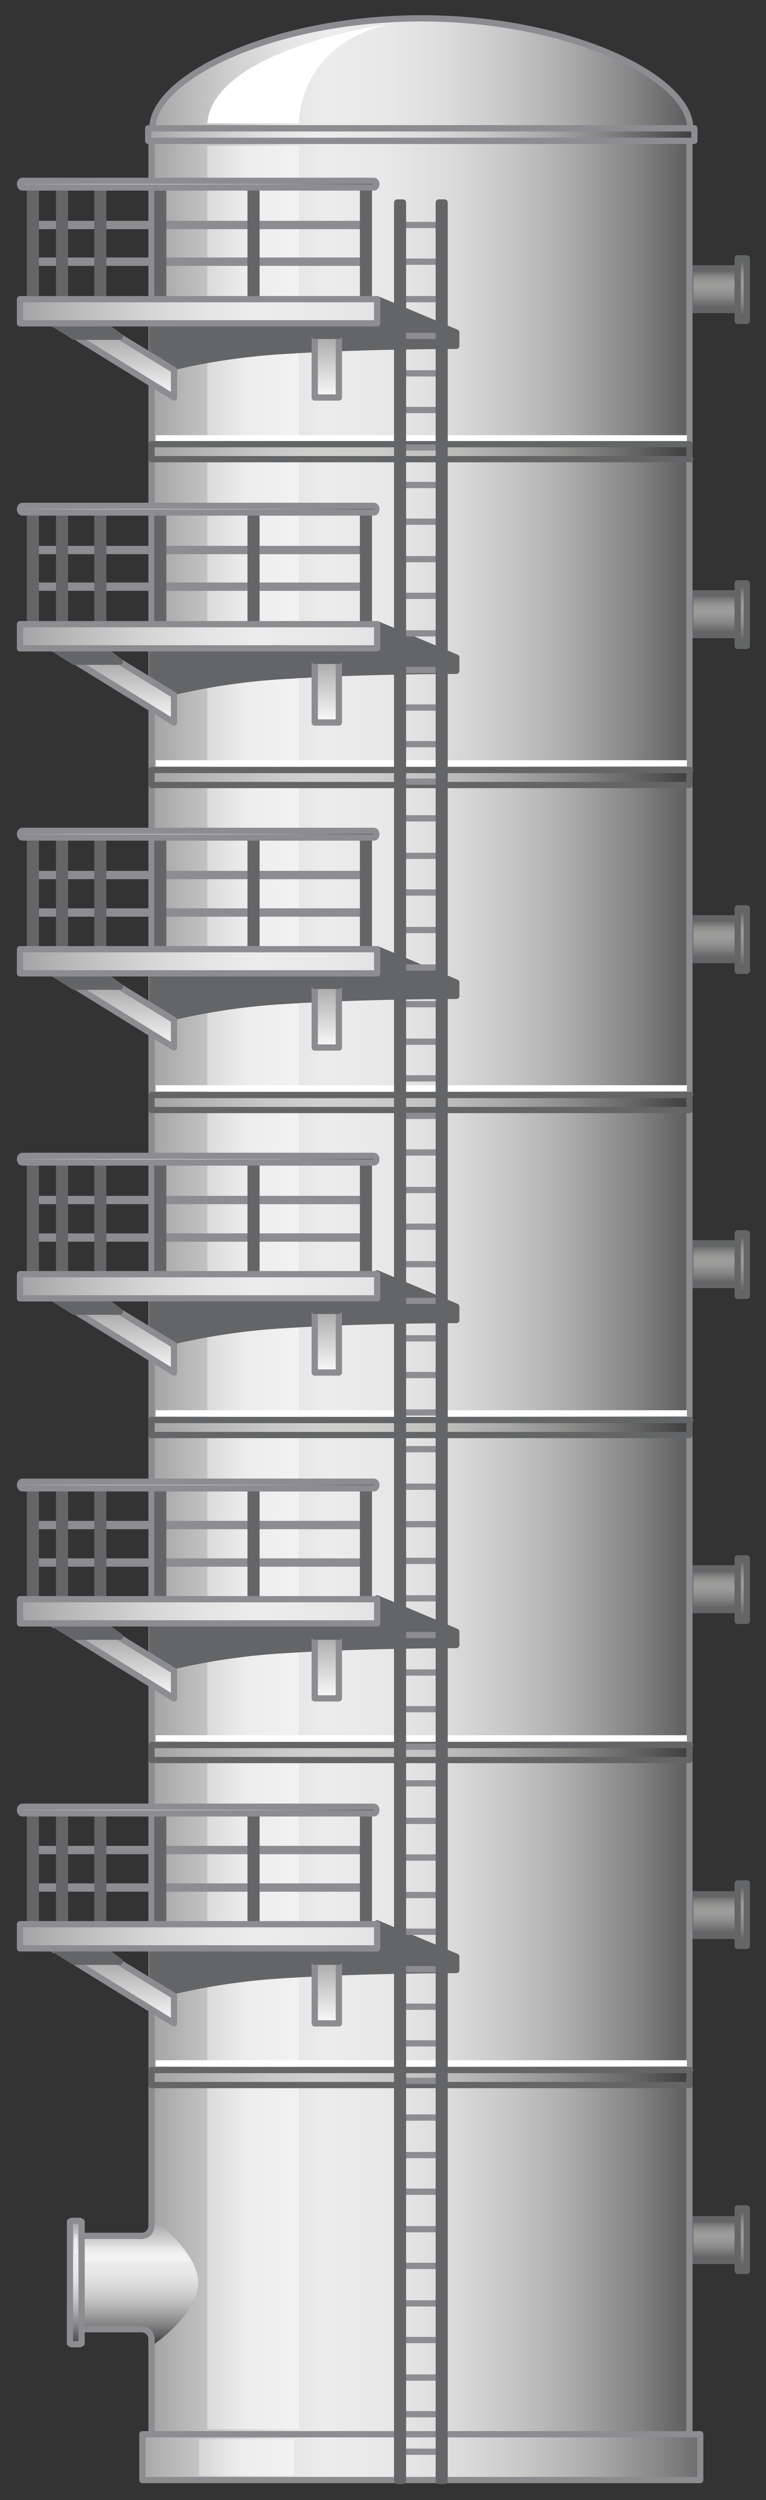 <?xml version="1.0" encoding="utf-8"?>

<!-- Copyright 2016 Siemens AG -->

<!-- Generator: Adobe Illustrator 16.0.4, SVG Export Plug-In . SVG Version: 6.00 Build 0)  -->
<!DOCTYPE svg PUBLIC "-//W3C//DTD SVG 1.1//EN" "http://www.w3.org/Graphics/SVG/1.1/DTD/svg11.dtd">
<svg version="1.1" id="Crude_Unit" xmlns="http://www.w3.org/2000/svg" xmlns:xlink="http://www.w3.org/1999/xlink" x="0px" y="0px"
	 width="92px" height="300px" viewBox="0 0 92 300" enable-background="new 0 0 92 300" xml:space="preserve">
<rect x="0" y="0" width="92" height="300" fill="#333333" stroke="none"/>
<g id="Vessel">
	<g id="Fraction_Outlets">
		<g id="Outlet_Residue">
			
				<linearGradient id="Connection_Pipe_Vessel_7_" gradientUnits="userSpaceOnUse" x1="85.733" y1="266.306" x2="85.733" y2="271.284">
				<stop  offset="0" style="stop-color:#575756"/>
				<stop  offset="1.586480e-02" style="stop-color:#5D5C5C"/>
				<stop  offset="0.117" style="stop-color:#797878"/>
				<stop  offset="0.218" style="stop-color:#8D8D8C"/>
				<stop  offset="0.319" style="stop-color:#999998"/>
				<stop  offset="0.418" style="stop-color:#9D9D9C"/>
				<stop  offset="0.54" style="stop-color:#979696"/>
				<stop  offset="0.712" style="stop-color:#848484"/>
				<stop  offset="0.913" style="stop-color:#676666"/>
				<stop  offset="1" style="stop-color:#575756"/>
			</linearGradient>
			
				<rect id="Connection_Pipe_Vessel_6_" x="82.9" y="266.3" fill="url(#Connection_Pipe_Vessel_7_)" stroke="#646567" stroke-width="0.75" stroke-linecap="round" stroke-linejoin="round" stroke-miterlimit="10" width="5.7" height="5"/>
			<linearGradient id="Flange_2_" gradientUnits="userSpaceOnUse" x1="89.163" y1="265.081" x2="89.163" y2="272.522">
				<stop  offset="0" style="stop-color:#575756"/>
				<stop  offset="1.586480e-02" style="stop-color:#5D5C5C"/>
				<stop  offset="0.117" style="stop-color:#797878"/>
				<stop  offset="0.218" style="stop-color:#8D8D8C"/>
				<stop  offset="0.319" style="stop-color:#999998"/>
				<stop  offset="0.418" style="stop-color:#9D9D9C"/>
				<stop  offset="0.54" style="stop-color:#979696"/>
				<stop  offset="0.712" style="stop-color:#848484"/>
				<stop  offset="0.913" style="stop-color:#676666"/>
				<stop  offset="1" style="stop-color:#575756"/>
			</linearGradient>
			
				<rect id="Flange_1_" x="88.6" y="265" fill="url(#Flange_2_)" stroke="#646567" stroke-width="0.75" stroke-linecap="round" stroke-linejoin="round" stroke-miterlimit="10" width="1.1" height="7.5"/>
		</g>
		<g id="Outlet_Fuel_Oil">
			
				<linearGradient id="Connection_Pipe_Vessel_8_" gradientUnits="userSpaceOnUse" x1="85.733" y1="227.296" x2="85.733" y2="232.275">
				<stop  offset="0" style="stop-color:#575756"/>
				<stop  offset="1.586480e-02" style="stop-color:#5D5C5C"/>
				<stop  offset="0.117" style="stop-color:#797878"/>
				<stop  offset="0.218" style="stop-color:#8D8D8C"/>
				<stop  offset="0.319" style="stop-color:#999998"/>
				<stop  offset="0.418" style="stop-color:#9D9D9C"/>
				<stop  offset="0.54" style="stop-color:#979696"/>
				<stop  offset="0.712" style="stop-color:#848484"/>
				<stop  offset="0.913" style="stop-color:#676666"/>
				<stop  offset="1" style="stop-color:#575756"/>
			</linearGradient>
			
				<rect id="Connection_Pipe_Vessel_5_" x="82.9" y="227.3" fill="url(#Connection_Pipe_Vessel_8_)" stroke="#646567" stroke-width="0.75" stroke-linecap="round" stroke-linejoin="round" stroke-miterlimit="10" width="5.7" height="5"/>
			<linearGradient id="Flange_8_" gradientUnits="userSpaceOnUse" x1="89.163" y1="226.071" x2="89.163" y2="233.512">
				<stop  offset="0" style="stop-color:#575756"/>
				<stop  offset="1.586480e-02" style="stop-color:#5D5C5C"/>
				<stop  offset="0.117" style="stop-color:#797878"/>
				<stop  offset="0.218" style="stop-color:#8D8D8C"/>
				<stop  offset="0.319" style="stop-color:#999998"/>
				<stop  offset="0.418" style="stop-color:#9D9D9C"/>
				<stop  offset="0.54" style="stop-color:#979696"/>
				<stop  offset="0.712" style="stop-color:#848484"/>
				<stop  offset="0.913" style="stop-color:#676666"/>
				<stop  offset="1" style="stop-color:#575756"/>
			</linearGradient>
			
				<rect id="Flange_3_" x="88.6" y="226" fill="url(#Flange_8_)" stroke="#646567" stroke-width="0.75" stroke-linecap="round" stroke-linejoin="round" stroke-miterlimit="10" width="1.1" height="7.5"/>
		</g>
		<g id="Outlet_Diesel">
			
				<linearGradient id="Connection_Pipe_Vessel_9_" gradientUnits="userSpaceOnUse" x1="85.733" y1="188.286" x2="85.733" y2="193.265">
				<stop  offset="0" style="stop-color:#575756"/>
				<stop  offset="1.586480e-02" style="stop-color:#5D5C5C"/>
				<stop  offset="0.117" style="stop-color:#797878"/>
				<stop  offset="0.218" style="stop-color:#8D8D8C"/>
				<stop  offset="0.319" style="stop-color:#999998"/>
				<stop  offset="0.418" style="stop-color:#9D9D9C"/>
				<stop  offset="0.54" style="stop-color:#979696"/>
				<stop  offset="0.712" style="stop-color:#848484"/>
				<stop  offset="0.913" style="stop-color:#676666"/>
				<stop  offset="1" style="stop-color:#575756"/>
			</linearGradient>
			
				<rect id="Connection_Pipe_Vessel_4_" x="82.9" y="188.2" fill="url(#Connection_Pipe_Vessel_9_)" stroke="#646567" stroke-width="0.75" stroke-linecap="round" stroke-linejoin="round" stroke-miterlimit="10" width="5.7" height="5"/>
			<linearGradient id="Flange_11_" gradientUnits="userSpaceOnUse" x1="89.163" y1="187.061" x2="89.163" y2="194.502">
				<stop  offset="0" style="stop-color:#575756"/>
				<stop  offset="1.586480e-02" style="stop-color:#5D5C5C"/>
				<stop  offset="0.117" style="stop-color:#797878"/>
				<stop  offset="0.218" style="stop-color:#8D8D8C"/>
				<stop  offset="0.319" style="stop-color:#999998"/>
				<stop  offset="0.418" style="stop-color:#9D9D9C"/>
				<stop  offset="0.54" style="stop-color:#979696"/>
				<stop  offset="0.712" style="stop-color:#848484"/>
				<stop  offset="0.913" style="stop-color:#676666"/>
				<stop  offset="1" style="stop-color:#575756"/>
			</linearGradient>
			
				<rect id="Flange_4_" x="88.6" y="187" fill="url(#Flange_11_)" stroke="#646567" stroke-width="0.75" stroke-linecap="round" stroke-linejoin="round" stroke-miterlimit="10" width="1.1" height="7.5"/>
		</g>
		<g id="Outlet_Kerosene">
			
				<linearGradient id="Connection_Pipe_Vessel_10_" gradientUnits="userSpaceOnUse" x1="85.733" y1="149.276" x2="85.733" y2="154.256">
				<stop  offset="0" style="stop-color:#575756"/>
				<stop  offset="1.586480e-02" style="stop-color:#5D5C5C"/>
				<stop  offset="0.117" style="stop-color:#797878"/>
				<stop  offset="0.218" style="stop-color:#8D8D8C"/>
				<stop  offset="0.319" style="stop-color:#999998"/>
				<stop  offset="0.418" style="stop-color:#9D9D9C"/>
				<stop  offset="0.54" style="stop-color:#979696"/>
				<stop  offset="0.712" style="stop-color:#848484"/>
				<stop  offset="0.913" style="stop-color:#676666"/>
				<stop  offset="1" style="stop-color:#575756"/>
			</linearGradient>
			
				<rect id="Connection_Pipe_Vessel_3_" x="82.9" y="149.2" fill="url(#Connection_Pipe_Vessel_10_)" stroke="#646567" stroke-width="0.75" stroke-linecap="round" stroke-linejoin="round" stroke-miterlimit="10" width="5.7" height="5"/>
			<linearGradient id="Flange_12_" gradientUnits="userSpaceOnUse" x1="89.163" y1="148.052" x2="89.163" y2="155.493">
				<stop  offset="0" style="stop-color:#575756"/>
				<stop  offset="1.586480e-02" style="stop-color:#5D5C5C"/>
				<stop  offset="0.117" style="stop-color:#797878"/>
				<stop  offset="0.218" style="stop-color:#8D8D8C"/>
				<stop  offset="0.319" style="stop-color:#999998"/>
				<stop  offset="0.418" style="stop-color:#9D9D9C"/>
				<stop  offset="0.54" style="stop-color:#979696"/>
				<stop  offset="0.712" style="stop-color:#848484"/>
				<stop  offset="0.913" style="stop-color:#676666"/>
				<stop  offset="1" style="stop-color:#575756"/>
			</linearGradient>
			
				<rect id="Flange_5_" x="88.6" y="148" fill="url(#Flange_12_)" stroke="#646567" stroke-width="0.75" stroke-linecap="round" stroke-linejoin="round" stroke-miterlimit="10" width="1.1" height="7.5"/>
		</g>
		<g id="Outlet_Naphtha">
			
				<linearGradient id="Connection_Pipe_Vessel_11_" gradientUnits="userSpaceOnUse" x1="85.733" y1="110.267" x2="85.733" y2="115.246">
				<stop  offset="0" style="stop-color:#575756"/>
				<stop  offset="1.586480e-02" style="stop-color:#5D5C5C"/>
				<stop  offset="0.117" style="stop-color:#797878"/>
				<stop  offset="0.218" style="stop-color:#8D8D8C"/>
				<stop  offset="0.319" style="stop-color:#999998"/>
				<stop  offset="0.418" style="stop-color:#9D9D9C"/>
				<stop  offset="0.54" style="stop-color:#979696"/>
				<stop  offset="0.712" style="stop-color:#848484"/>
				<stop  offset="0.913" style="stop-color:#676666"/>
				<stop  offset="1" style="stop-color:#575756"/>
			</linearGradient>
			
				<rect id="Connection_Pipe_Vessel_2_" x="82.9" y="110.2" fill="url(#Connection_Pipe_Vessel_11_)" stroke="#646567" stroke-width="0.75" stroke-linecap="round" stroke-linejoin="round" stroke-miterlimit="10" width="5.7" height="5"/>
			<linearGradient id="Flange_13_" gradientUnits="userSpaceOnUse" x1="89.163" y1="109.043" x2="89.163" y2="116.483">
				<stop  offset="0" style="stop-color:#575756"/>
				<stop  offset="1.586480e-02" style="stop-color:#5D5C5C"/>
				<stop  offset="0.117" style="stop-color:#797878"/>
				<stop  offset="0.218" style="stop-color:#8D8D8C"/>
				<stop  offset="0.319" style="stop-color:#999998"/>
				<stop  offset="0.418" style="stop-color:#9D9D9C"/>
				<stop  offset="0.54" style="stop-color:#979696"/>
				<stop  offset="0.712" style="stop-color:#848484"/>
				<stop  offset="0.913" style="stop-color:#676666"/>
				<stop  offset="1" style="stop-color:#575756"/>
			</linearGradient>
			
				<rect id="Flange_6_" x="88.6" y="109" fill="url(#Flange_13_)" stroke="#646567" stroke-width="0.75" stroke-linecap="round" stroke-linejoin="round" stroke-miterlimit="10" width="1.1" height="7.5"/>
		</g>
		<g id="Outlet_Gasoline">
			
				<linearGradient id="Connection_Pipe_Vessel_12_" gradientUnits="userSpaceOnUse" x1="85.733" y1="71.257" x2="85.733" y2="76.236">
				<stop  offset="0" style="stop-color:#575756"/>
				<stop  offset="1.586480e-02" style="stop-color:#5D5C5C"/>
				<stop  offset="0.117" style="stop-color:#797878"/>
				<stop  offset="0.218" style="stop-color:#8D8D8C"/>
				<stop  offset="0.319" style="stop-color:#999998"/>
				<stop  offset="0.418" style="stop-color:#9D9D9C"/>
				<stop  offset="0.54" style="stop-color:#979696"/>
				<stop  offset="0.712" style="stop-color:#848484"/>
				<stop  offset="0.913" style="stop-color:#676666"/>
				<stop  offset="1" style="stop-color:#575756"/>
			</linearGradient>
			
				<rect id="Connection_Pipe_Vessel_1_" x="82.9" y="71.2" fill="url(#Connection_Pipe_Vessel_12_)" stroke="#646567" stroke-width="0.75" stroke-linecap="round" stroke-linejoin="round" stroke-miterlimit="10" width="5.7" height="5"/>
			<linearGradient id="Flange_14_" gradientUnits="userSpaceOnUse" x1="89.163" y1="70.033" x2="89.163" y2="77.474">
				<stop  offset="0" style="stop-color:#575756"/>
				<stop  offset="1.586480e-02" style="stop-color:#5D5C5C"/>
				<stop  offset="0.117" style="stop-color:#797878"/>
				<stop  offset="0.218" style="stop-color:#8D8D8C"/>
				<stop  offset="0.319" style="stop-color:#999998"/>
				<stop  offset="0.418" style="stop-color:#9D9D9C"/>
				<stop  offset="0.54" style="stop-color:#979696"/>
				<stop  offset="0.712" style="stop-color:#848484"/>
				<stop  offset="0.913" style="stop-color:#676666"/>
				<stop  offset="1" style="stop-color:#575756"/>
			</linearGradient>
			
				<rect id="Flange_7_" x="88.6" y="70" fill="url(#Flange_14_)" stroke="#646567" stroke-width="0.75" stroke-linecap="round" stroke-linejoin="round" stroke-miterlimit="10" width="1.1" height="7.5"/>
		</g>
		<g id="Outlet_Gas">
			
				<linearGradient id="Connection_Pipe_Vessel_13_" gradientUnits="userSpaceOnUse" x1="85.733" y1="32.248" x2="85.733" y2="37.226">
				<stop  offset="0" style="stop-color:#575756"/>
				<stop  offset="1.586480e-02" style="stop-color:#5D5C5C"/>
				<stop  offset="0.117" style="stop-color:#797878"/>
				<stop  offset="0.218" style="stop-color:#8D8D8C"/>
				<stop  offset="0.319" style="stop-color:#999998"/>
				<stop  offset="0.418" style="stop-color:#9D9D9C"/>
				<stop  offset="0.54" style="stop-color:#979696"/>
				<stop  offset="0.712" style="stop-color:#848484"/>
				<stop  offset="0.913" style="stop-color:#676666"/>
				<stop  offset="1" style="stop-color:#575756"/>
			</linearGradient>
			
				<rect id="Connection_Pipe_Vessel" x="82.9" y="32.2" fill="url(#Connection_Pipe_Vessel_13_)" stroke="#646567" stroke-width="0.75" stroke-linecap="round" stroke-linejoin="round" stroke-miterlimit="10" width="5.7" height="5"/>
			<linearGradient id="Flange_15_" gradientUnits="userSpaceOnUse" x1="89.163" y1="31.023" x2="89.163" y2="38.464">
				<stop  offset="0" style="stop-color:#575756"/>
				<stop  offset="1.586480e-02" style="stop-color:#5D5C5C"/>
				<stop  offset="0.117" style="stop-color:#797878"/>
				<stop  offset="0.218" style="stop-color:#8D8D8C"/>
				<stop  offset="0.319" style="stop-color:#999998"/>
				<stop  offset="0.418" style="stop-color:#9D9D9C"/>
				<stop  offset="0.54" style="stop-color:#979696"/>
				<stop  offset="0.712" style="stop-color:#848484"/>
				<stop  offset="0.913" style="stop-color:#676666"/>
				<stop  offset="1" style="stop-color:#575756"/>
			</linearGradient>
			
				<rect id="Flange_10_" x="88.6" y="31" fill="url(#Flange_15_)" stroke="#646567" stroke-width="0.75" stroke-linecap="round" stroke-linejoin="round" stroke-miterlimit="10" width="1.1" height="7.5"/>
		</g>
	</g>
	<g id="Base_1_">
		<linearGradient id="Shape_1_" gradientUnits="userSpaceOnUse" x1="16.371" y1="294.903" x2="91.705" y2="294.903">
			<stop  offset="0" style="stop-color:#A5A5A5"/>
			<stop  offset="4.758149e-02" style="stop-color:#B5B5B5"/>
			<stop  offset="0.151" style="stop-color:#D3D3D3"/>
			<stop  offset="0.239" style="stop-color:#E5E5E5"/>
			<stop  offset="0.302" style="stop-color:#ECECEC"/>
			<stop  offset="0.407" style="stop-color:#E8E8E8"/>
			<stop  offset="0.514" style="stop-color:#DCDCDC"/>
			<stop  offset="0.621" style="stop-color:#C7C7C7"/>
			<stop  offset="0.729" style="stop-color:#ABABAB"/>
			<stop  offset="0.838" style="stop-color:#868686"/>
			<stop  offset="0.945" style="stop-color:#5A5A5A"/>
			<stop  offset="1" style="stop-color:#404040"/>
		</linearGradient>
		
			<rect id="Shape_12_" x="17.1" y="292.1" fill="url(#Shape_1_)" stroke="#8C8C91" stroke-width="0.75" stroke-linecap="round" stroke-linejoin="round" stroke-miterlimit="10" width="67" height="5.5"/>
		<linearGradient id="Reflection_1_" gradientUnits="userSpaceOnUse" x1="24.603" y1="294.887" x2="28.856" y2="294.887">
			<stop  offset="0" style="stop-color:#F2F2F2;stop-opacity:0.4"/>
			<stop  offset="1" style="stop-color:#F7F7F7;stop-opacity:0.7"/>
		</linearGradient>
		<rect id="Reflection_11_" x="23.9" y="292.7" fill="url(#Reflection_1_)" width="11.4" height="4.4"/>
	</g>
	<g id="Vessel_1_">
		<linearGradient id="Shape_2_" gradientUnits="userSpaceOnUse" x1="18.519" y1="154.519" x2="87.135" y2="154.519">
			<stop  offset="0" style="stop-color:#A5A5A5"/>
			<stop  offset="4.758149e-02" style="stop-color:#B5B5B5"/>
			<stop  offset="0.151" style="stop-color:#D3D3D3"/>
			<stop  offset="0.239" style="stop-color:#E5E5E5"/>
			<stop  offset="0.302" style="stop-color:#ECECEC"/>
			<stop  offset="0.407" style="stop-color:#E8E8E8"/>
			<stop  offset="0.514" style="stop-color:#DCDCDC"/>
			<stop  offset="0.621" style="stop-color:#C7C7C7"/>
			<stop  offset="0.729" style="stop-color:#ABABAB"/>
			<stop  offset="0.838" style="stop-color:#868686"/>
			<stop  offset="0.945" style="stop-color:#5A5A5A"/>
			<stop  offset="1" style="stop-color:#404040"/>
		</linearGradient>
		
			<rect id="Shape_6_" x="18.2" y="16.9" fill="url(#Shape_2_)" stroke="#8C8C91" stroke-width="0.75" stroke-linecap="round" stroke-linejoin="round" stroke-miterlimit="10" width="64.6" height="275.2"/>
		<linearGradient id="Reflection_2_" gradientUnits="userSpaceOnUse" x1="22.943" y1="154.499" x2="29.827" y2="154.499">
			<stop  offset="0" style="stop-color:#F2F2F2;stop-opacity:0.4"/>
			<stop  offset="1" style="stop-color:#F7F7F7;stop-opacity:0.7"/>
		</linearGradient>
		<rect id="Reflection_9_" x="24.9" y="17.5" fill="url(#Reflection_2_)" width="11" height="274"/>
	</g>
	<g id="Cover">
		<linearGradient id="Shape_4_" gradientUnits="userSpaceOnUse" x1="18.319" y1="8.78" x2="86.972" y2="8.78">
			<stop  offset="0" style="stop-color:#A5A5A5"/>
			<stop  offset="4.758149e-02" style="stop-color:#B5B5B5"/>
			<stop  offset="0.151" style="stop-color:#D3D3D3"/>
			<stop  offset="0.239" style="stop-color:#E5E5E5"/>
			<stop  offset="0.302" style="stop-color:#ECECEC"/>
			<stop  offset="0.407" style="stop-color:#E8E8E8"/>
			<stop  offset="0.514" style="stop-color:#DCDCDC"/>
			<stop  offset="0.621" style="stop-color:#C7C7C7"/>
			<stop  offset="0.729" style="stop-color:#ABABAB"/>
			<stop  offset="0.838" style="stop-color:#868686"/>
			<stop  offset="0.945" style="stop-color:#5A5A5A"/>
			<stop  offset="1" style="stop-color:#404040"/>
		</linearGradient>
		
			<path id="Shape_3_" fill="url(#Shape_4_)" stroke="#8C8C91" stroke-width="0.75" stroke-linecap="round" stroke-linejoin="round" stroke-miterlimit="10" d="
			M82.9,15.4c0-6.1-14.5-13.2-32.3-13.2c-17.8,0-32.3,7.1-32.3,13.2H82.9z"/>
		<path id="Reflection_8_" fill="#FFFFFF" d="M24.9,14.8h11c0,0-0.2-9.1,10.4-11.8C46.2,2.9,25.6,6,24.9,14.8z"/>
		<linearGradient id="Ring_1_" gradientUnits="userSpaceOnUse" x1="18.019" y1="16.139" x2="82.814" y2="16.139">
			<stop  offset="0" style="stop-color:#A5A5A5"/>
			<stop  offset="4.758149e-02" style="stop-color:#B5B5B5"/>
			<stop  offset="0.151" style="stop-color:#D3D3D3"/>
			<stop  offset="0.239" style="stop-color:#E5E5E5"/>
			<stop  offset="0.302" style="stop-color:#ECECEC"/>
			<stop  offset="0.407" style="stop-color:#E8E8E8"/>
			<stop  offset="0.514" style="stop-color:#DCDCDC"/>
			<stop  offset="0.621" style="stop-color:#C7C7C7"/>
			<stop  offset="0.729" style="stop-color:#ABABAB"/>
			<stop  offset="0.838" style="stop-color:#868686"/>
			<stop  offset="0.945" style="stop-color:#5A5A5A"/>
			<stop  offset="1" style="stop-color:#404040"/>
		</linearGradient>
		
			<rect id="Ring_3_" x="17.8" y="15.4" fill="url(#Ring_1_)" stroke="#8C8C91" stroke-width="0.75" stroke-linecap="round" stroke-linejoin="round" stroke-miterlimit="10" width="65.6" height="1.5"/>
	</g>
	<path id="Reflection_Lines" fill="none" stroke="#FFFFFF" stroke-width="0.75" stroke-miterlimit="10" d="M18.7,52.6h63.8
		 M18.7,91.6h63.8 M18.7,130.6h63.8 M18.7,169.6h63.8 M18.7,208.6h63.8 M18.7,247.6h63.8"/>
	<linearGradient id="Rings_1_" gradientUnits="userSpaceOnUse" x1="18.912" y1="151.773" x2="82.417" y2="151.773">
		<stop  offset="0" style="stop-color:#A5A5A5"/>
		<stop  offset="8.870660e-02" style="stop-color:#B6B6B6"/>
		<stop  offset="0.213" style="stop-color:#C8C8C8"/>
		<stop  offset="0.302" style="stop-color:#CFCFCE"/>
		<stop  offset="0.418" style="stop-color:#CBCBCA"/>
		<stop  offset="0.535" style="stop-color:#BFBFBE"/>
		<stop  offset="0.653" style="stop-color:#AAAAAA"/>
		<stop  offset="0.771" style="stop-color:#8E8E8D"/>
		<stop  offset="0.889" style="stop-color:#696969"/>
		<stop  offset="1" style="stop-color:#404040"/>
	</linearGradient>
	
		<path id="Rings" fill="url(#Rings_1_)" stroke="#646567" stroke-width="0.75" stroke-linecap="round" stroke-linejoin="round" stroke-miterlimit="10" d="
		M82.9,55.1H18.2v-1.8h64.6V55.1z M82.9,92.4H18.2v1.8h64.6V92.4z M82.9,131.4H18.2v1.8h64.6V131.4z M82.9,170.4H18.2v1.8h64.6
		V170.4z M82.9,209.4H18.2v1.8h64.6V209.4z M82.9,248.4H18.2v1.8h64.6V248.4z"/>
	<g id="Inlet">
		<g id="Connection_Vessel">
			<linearGradient id="Shape_5_" gradientUnits="userSpaceOnUse" x1="16.768" y1="266.792" x2="16.768" y2="281.16">
				<stop  offset="0" style="stop-color:#A5A5A5"/>
				<stop  offset="4.758149e-02" style="stop-color:#B5B5B5"/>
				<stop  offset="0.151" style="stop-color:#D3D3D3"/>
				<stop  offset="0.239" style="stop-color:#E5E5E5"/>
				<stop  offset="0.302" style="stop-color:#ECECEC"/>
				<stop  offset="0.407" style="stop-color:#E8E8E8"/>
				<stop  offset="0.514" style="stop-color:#DCDCDC"/>
				<stop  offset="0.621" style="stop-color:#C7C7C7"/>
				<stop  offset="0.729" style="stop-color:#ABABAB"/>
				<stop  offset="0.838" style="stop-color:#868686"/>
				<stop  offset="0.945" style="stop-color:#5A5A5A"/>
				<stop  offset="1" style="stop-color:#404040"/>
			</linearGradient>
			<path id="Shape_23_" fill="url(#Shape_5_)" d="M9.8,268.3c0,0,5.8,0,7.2,0c1.3,0,1.3-1.2,1.3-1.2s0-0.1,0-0.7
				c0.5,0.1,5.5,3.9,5.5,7.5c0,3.6-5,7.3-5.5,7.5c0-0.6,0-0.7,0-0.7s0-1.2-1.3-1.2c-1.4,0-7.2,0-7.2,0V268.3z"/>
			<linearGradient id="Reflection_3_" gradientUnits="userSpaceOnUse" x1="16.433" y1="269.62" x2="16.433" y2="270.59">
				<stop  offset="0" style="stop-color:#F2F2F2;stop-opacity:0.4"/>
				<stop  offset="1" style="stop-color:#F7F7F7;stop-opacity:0.7"/>
			</linearGradient>
			<path id="Reflection_21_" fill="url(#Reflection_3_)" d="M22.9,271.4c-0.6-1.1-1.3-1.9-1.3-1.9H9.9v1.9H22.9z"/>
			
				<path id="Outline_5_" fill="none" stroke="#8C8C91" stroke-width="0.75" stroke-linecap="round" stroke-linejoin="round" stroke-miterlimit="10" d="
				M18.2,281.4v-0.7c0,0,0-1.2-1.3-1.2c-1.4,0-7.2,0-7.2,0v-11.2c0,0,5.8,0,7.2,0c1.3,0,1.3-1.2,1.3-1.2v-0.8"/>
		</g>
		<g id="Flange_9_">
			<linearGradient id="Shape_7_" gradientUnits="userSpaceOnUse" x1="9.098" y1="266.632" x2="9.098" y2="281.323">
				<stop  offset="0" style="stop-color:#A5A5A5"/>
				<stop  offset="4.758149e-02" style="stop-color:#B5B5B5"/>
				<stop  offset="0.151" style="stop-color:#D3D3D3"/>
				<stop  offset="0.239" style="stop-color:#E5E5E5"/>
				<stop  offset="0.302" style="stop-color:#ECECEC"/>
				<stop  offset="0.407" style="stop-color:#E8E8E8"/>
				<stop  offset="0.514" style="stop-color:#DCDCDC"/>
				<stop  offset="0.621" style="stop-color:#C7C7C7"/>
				<stop  offset="0.729" style="stop-color:#ABABAB"/>
				<stop  offset="0.838" style="stop-color:#868686"/>
				<stop  offset="0.945" style="stop-color:#5A5A5A"/>
				<stop  offset="1" style="stop-color:#404040"/>
			</linearGradient>
			
				<polygon id="Shape_22_" fill="url(#Shape_7_)" stroke="#8C8C91" stroke-width="0.75" stroke-linejoin="round" stroke-miterlimit="10" points="
				9.8,266.6 9.6,266.5 8.6,266.5 8.4,266.6 8.4,281.2 8.6,281.3 9.6,281.3 9.8,281.2 			"/>
			<linearGradient id="Reflection_4_" gradientUnits="userSpaceOnUse" x1="9.065" y1="268.137" x2="9.065" y2="268.858">
				<stop  offset="0" style="stop-color:#F2F2F2;stop-opacity:0.4"/>
				<stop  offset="1" style="stop-color:#F7F7F7;stop-opacity:0.7"/>
			</linearGradient>
			<rect id="Reflection_20_" x="8.9" y="268" fill="url(#Reflection_4_)" width="0.4" height="2.5"/>
		</g>
	</g>
</g>
<g id="Platforms__x2B__Fixing">
	<g id="Platform_6">
		
			<path id="Shadow_Platform_5_" fill="#646567" stroke="#646567" stroke-width="0.75" stroke-linecap="round" stroke-linejoin="round" stroke-miterlimit="10" d="
			M45.3,230.8v2.9h-27v5.9c0,0,6.8-2.1,16-2.6c9.2-0.6,20.5-0.6,20.5-0.6v-1.6L45.3,230.8z"/>
		<g id="Railings">
			
				<path id="Railings_Small" fill="none" stroke="#8C8C91" stroke-linecap="round" stroke-linejoin="round" stroke-miterlimit="10" d="
				M44,222h-40 M44,226.5h-40"/>
			<linearGradient id="Upright_Posts_6_" gradientUnits="userSpaceOnUse" x1="3.946" y1="224.113" x2="35.034" y2="224.113">
				<stop  offset="0" style="stop-color:#FFFFFF"/>
				<stop  offset="1" style="stop-color:#7C7C7B"/>
			</linearGradient>
			
				<path id="Upright_Posts" fill="url(#Upright_Posts_6_)" stroke="#646567" stroke-width="0.75" stroke-linecap="round" stroke-linejoin="round" stroke-miterlimit="10" d="
				M4.3,217.3H3.6v13.7h0.7V217.3z M44.3,217.3h-0.7v13.7h0.7V217.3z M30.8,217.3h-0.7v13.7h0.7V217.3z M19.6,217.3h-0.7v13.7h0.7
				V217.3z M12.4,217.3h-0.7v13.7h0.7V217.3z M7.8,217.3H7.1v13.7h0.7V217.3z"/>
			<linearGradient id="Handrail_6_" gradientUnits="userSpaceOnUse" x1="3.624" y1="217.193" x2="44.753" y2="217.193">
				<stop  offset="0" style="stop-color:#A5A5A5"/>
				<stop  offset="4.758149e-02" style="stop-color:#B5B5B5"/>
				<stop  offset="0.151" style="stop-color:#D3D3D3"/>
				<stop  offset="0.239" style="stop-color:#E5E5E5"/>
				<stop  offset="0.302" style="stop-color:#ECECEC"/>
				<stop  offset="0.407" style="stop-color:#E8E8E8"/>
				<stop  offset="0.514" style="stop-color:#DCDCDC"/>
				<stop  offset="0.621" style="stop-color:#C7C7C7"/>
				<stop  offset="0.729" style="stop-color:#ABABAB"/>
				<stop  offset="0.838" style="stop-color:#868686"/>
				<stop  offset="0.945" style="stop-color:#5A5A5A"/>
				<stop  offset="1" style="stop-color:#404040"/>
			</linearGradient>
			
				<path id="Handrail_7_" fill="url(#Handrail_6_)" stroke="#8C8C91" stroke-width="0.75" stroke-linecap="round" stroke-linejoin="round" stroke-miterlimit="10" d="
				M44.9,217.6c0.2,0,0.3-0.2,0.3-0.4s-0.1-0.4-0.3-0.4H2.7c-0.2,0-0.3,0.2-0.3,0.4s0.1,0.4,0.3,0.4H44.9z"/>
		</g>
		<linearGradient id="Fixing_Vessel_6_" gradientUnits="userSpaceOnUse" x1="23.587" y1="243.15" x2="23.587" y2="231.185">
			<stop  offset="0" style="stop-color:#FFFFFF"/>
			<stop  offset="1" style="stop-color:#7C7C7B"/>
		</linearGradient>
		
			<path id="Fixing_Vessel_5_" fill="url(#Fixing_Vessel_6_)" stroke="#8C8C91" stroke-width="0.75" stroke-linecap="round" stroke-linejoin="round" stroke-miterlimit="10" d="
			M37.8,233.9h2.9v8.9h-2.9V233.9z M6.5,233.9l14.4,8.9v-3.3l-9-5.5H6.5z"/>
		
			<path id="Shadow_Fixing" fill="#646567" stroke="#646567" stroke-width="0.75" stroke-linecap="round" stroke-linejoin="round" stroke-miterlimit="10" d="
			M37.8,233.9h2.9v1.5h-2.9V233.9z M8.9,235.4h5.5l-2-1.5H6.5L8.9,235.4z"/>
		<linearGradient id="Platform_7_" gradientUnits="userSpaceOnUse" x1="2.802" y1="232.408" x2="95.602" y2="232.408">
			<stop  offset="0" style="stop-color:#A5A5A5"/>
			<stop  offset="4.758149e-02" style="stop-color:#B5B5B5"/>
			<stop  offset="0.151" style="stop-color:#D3D3D3"/>
			<stop  offset="0.239" style="stop-color:#E5E5E5"/>
			<stop  offset="0.302" style="stop-color:#ECECEC"/>
			<stop  offset="0.407" style="stop-color:#E8E8E8"/>
			<stop  offset="0.514" style="stop-color:#DCDCDC"/>
			<stop  offset="0.621" style="stop-color:#C7C7C7"/>
			<stop  offset="0.729" style="stop-color:#ABABAB"/>
			<stop  offset="0.838" style="stop-color:#868686"/>
			<stop  offset="0.945" style="stop-color:#5A5A5A"/>
			<stop  offset="1" style="stop-color:#404040"/>
		</linearGradient>
		
			<rect id="Platform_1_" x="2.4" y="230.9" fill="url(#Platform_7_)" stroke="#8C8C91" stroke-width="0.75" stroke-linecap="round" stroke-linejoin="round" stroke-miterlimit="10" width="42.9" height="2.9"/>
	</g>
	<g id="Platform_5">
		
			<path id="Shadow_Platform_4_" fill="#646567" stroke="#646567" stroke-width="0.75" stroke-linecap="round" stroke-linejoin="round" stroke-miterlimit="10" d="
			M45.3,191.8v2.9h-27v5.9c0,0,6.8-2.1,16-2.6c9.2-0.6,20.5-0.6,20.5-0.6v-1.6L45.3,191.8z"/>
		<g id="Railings_1_">
			
				<path id="Railings_Small_1_" fill="none" stroke="#8C8C91" stroke-linecap="round" stroke-linejoin="round" stroke-miterlimit="10" d="
				M44,183h-40 M44,187.5h-40"/>
			<linearGradient id="Upright_Posts_7_" gradientUnits="userSpaceOnUse" x1="3.946" y1="185.102" x2="35.034" y2="185.102">
				<stop  offset="0" style="stop-color:#FFFFFF"/>
				<stop  offset="1" style="stop-color:#7C7C7B"/>
			</linearGradient>
			
				<path id="Upright_Posts_1_" fill="url(#Upright_Posts_7_)" stroke="#646567" stroke-width="0.75" stroke-linecap="round" stroke-linejoin="round" stroke-miterlimit="10" d="
				M4.3,178.3H3.6v13.7h0.7V178.3z M44.3,178.3h-0.7v13.7h0.7V178.3z M30.8,178.3h-0.7v13.7h0.7V178.3z M19.6,178.3h-0.7v13.7h0.7
				V178.3z M12.4,178.3h-0.7v13.7h0.7V178.3z M7.8,178.3H7.1v13.7h0.7V178.3z"/>
			<linearGradient id="Handrail_8_" gradientUnits="userSpaceOnUse" x1="3.624" y1="178.183" x2="44.753" y2="178.183">
				<stop  offset="0" style="stop-color:#A5A5A5"/>
				<stop  offset="4.758149e-02" style="stop-color:#B5B5B5"/>
				<stop  offset="0.151" style="stop-color:#D3D3D3"/>
				<stop  offset="0.239" style="stop-color:#E5E5E5"/>
				<stop  offset="0.302" style="stop-color:#ECECEC"/>
				<stop  offset="0.407" style="stop-color:#E8E8E8"/>
				<stop  offset="0.514" style="stop-color:#DCDCDC"/>
				<stop  offset="0.621" style="stop-color:#C7C7C7"/>
				<stop  offset="0.729" style="stop-color:#ABABAB"/>
				<stop  offset="0.838" style="stop-color:#868686"/>
				<stop  offset="0.945" style="stop-color:#5A5A5A"/>
				<stop  offset="1" style="stop-color:#404040"/>
			</linearGradient>
			
				<path id="Handrail_1_" fill="url(#Handrail_8_)" stroke="#8C8C91" stroke-width="0.75" stroke-linecap="round" stroke-linejoin="round" stroke-miterlimit="10" d="
				M44.9,178.6c0.2,0,0.3-0.2,0.3-0.4s-0.1-0.4-0.3-0.4H2.7c-0.2,0-0.3,0.2-0.3,0.4s0.1,0.4,0.3,0.4H44.9z"/>
		</g>
		<linearGradient id="Fixing_Vessel_7_" gradientUnits="userSpaceOnUse" x1="23.587" y1="204.14" x2="23.587" y2="192.175">
			<stop  offset="0" style="stop-color:#FFFFFF"/>
			<stop  offset="1" style="stop-color:#7C7C7B"/>
		</linearGradient>
		
			<path id="Fixing_Vessel_4_" fill="url(#Fixing_Vessel_7_)" stroke="#8C8C91" stroke-width="0.75" stroke-linecap="round" stroke-linejoin="round" stroke-miterlimit="10" d="
			M37.8,194.9h2.9v8.9h-2.9V194.9z M6.5,194.9l14.4,8.9v-3.3l-9-5.5H6.5z"/>
		
			<path id="Shadow_Fixing_1_" fill="#646567" stroke="#646567" stroke-width="0.75" stroke-linecap="round" stroke-linejoin="round" stroke-miterlimit="10" d="
			M37.8,194.9h2.9v1.5h-2.9V194.9z M8.9,196.4h5.5l-2-1.5H6.5L8.9,196.4z"/>
		<linearGradient id="Platform_8_" gradientUnits="userSpaceOnUse" x1="2.802" y1="193.398" x2="95.602" y2="193.398">
			<stop  offset="0" style="stop-color:#A5A5A5"/>
			<stop  offset="4.758149e-02" style="stop-color:#B5B5B5"/>
			<stop  offset="0.151" style="stop-color:#D3D3D3"/>
			<stop  offset="0.239" style="stop-color:#E5E5E5"/>
			<stop  offset="0.302" style="stop-color:#ECECEC"/>
			<stop  offset="0.407" style="stop-color:#E8E8E8"/>
			<stop  offset="0.514" style="stop-color:#DCDCDC"/>
			<stop  offset="0.621" style="stop-color:#C7C7C7"/>
			<stop  offset="0.729" style="stop-color:#ABABAB"/>
			<stop  offset="0.838" style="stop-color:#868686"/>
			<stop  offset="0.945" style="stop-color:#5A5A5A"/>
			<stop  offset="1" style="stop-color:#404040"/>
		</linearGradient>
		
			<rect id="Platform_2_" x="2.4" y="191.9" fill="url(#Platform_8_)" stroke="#8C8C91" stroke-width="0.75" stroke-linecap="round" stroke-linejoin="round" stroke-miterlimit="10" width="42.9" height="2.9"/>
	</g>
	<g id="Platform_4">
		
			<path id="Shadow_Platform_3_" fill="#646567" stroke="#646567" stroke-width="0.75" stroke-linecap="round" stroke-linejoin="round" stroke-miterlimit="10" d="
			M45.3,152.8v2.9h-27v5.9c0,0,6.8-2.1,16-2.6c9.2-0.6,20.5-0.6,20.5-0.6v-1.6L45.3,152.8z"/>
		<g id="Railings_2_">
			
				<path id="Railings_Small_2_" fill="none" stroke="#8C8C91" stroke-linecap="round" stroke-linejoin="round" stroke-miterlimit="10" d="
				M44,144h-40 M44,148.5h-40"/>
			<linearGradient id="Upright_Posts_8_" gradientUnits="userSpaceOnUse" x1="3.946" y1="146.092" x2="35.034" y2="146.092">
				<stop  offset="0" style="stop-color:#FFFFFF"/>
				<stop  offset="1" style="stop-color:#7C7C7B"/>
			</linearGradient>
			
				<path id="Upright_Posts_2_" fill="url(#Upright_Posts_8_)" stroke="#646567" stroke-width="0.75" stroke-linecap="round" stroke-linejoin="round" stroke-miterlimit="10" d="
				M4.3,139.3H3.6v13.7h0.7V139.3z M44.3,139.3h-0.7v13.7h0.7V139.3z M30.8,139.3h-0.7v13.7h0.7V139.3z M19.6,139.3h-0.7v13.7h0.7
				V139.3z M12.4,139.3h-0.7v13.7h0.7V139.3z M7.8,139.3H7.1v13.7h0.7V139.3z"/>
			<linearGradient id="Handrail_9_" gradientUnits="userSpaceOnUse" x1="3.624" y1="139.172" x2="44.753" y2="139.172">
				<stop  offset="0" style="stop-color:#A5A5A5"/>
				<stop  offset="4.758149e-02" style="stop-color:#B5B5B5"/>
				<stop  offset="0.151" style="stop-color:#D3D3D3"/>
				<stop  offset="0.239" style="stop-color:#E5E5E5"/>
				<stop  offset="0.302" style="stop-color:#ECECEC"/>
				<stop  offset="0.407" style="stop-color:#E8E8E8"/>
				<stop  offset="0.514" style="stop-color:#DCDCDC"/>
				<stop  offset="0.621" style="stop-color:#C7C7C7"/>
				<stop  offset="0.729" style="stop-color:#ABABAB"/>
				<stop  offset="0.838" style="stop-color:#868686"/>
				<stop  offset="0.945" style="stop-color:#5A5A5A"/>
				<stop  offset="1" style="stop-color:#404040"/>
			</linearGradient>
			
				<path id="Handrail_2_" fill="url(#Handrail_9_)" stroke="#8C8C91" stroke-width="0.75" stroke-linecap="round" stroke-linejoin="round" stroke-miterlimit="10" d="
				M44.9,139.5c0.2,0,0.3-0.2,0.3-0.4s-0.1-0.4-0.3-0.4H2.7c-0.2,0-0.3,0.2-0.3,0.4s0.1,0.4,0.3,0.4H44.9z"/>
		</g>
		<linearGradient id="Fixing_Vessel_8_" gradientUnits="userSpaceOnUse" x1="23.587" y1="165.13" x2="23.587" y2="153.165">
			<stop  offset="0" style="stop-color:#FFFFFF"/>
			<stop  offset="1" style="stop-color:#7C7C7B"/>
		</linearGradient>
		
			<path id="Fixing_Vessel_3_" fill="url(#Fixing_Vessel_8_)" stroke="#8C8C91" stroke-width="0.75" stroke-linecap="round" stroke-linejoin="round" stroke-miterlimit="10" d="
			M37.8,155.8h2.9v8.9h-2.9V155.8z M6.5,155.8l14.4,8.9v-3.3l-9-5.5H6.5z"/>
		
			<path id="Shadow_Fixing_2_" fill="#646567" stroke="#646567" stroke-width="0.75" stroke-linecap="round" stroke-linejoin="round" stroke-miterlimit="10" d="
			M37.8,155.8h2.9v1.5h-2.9V155.8z M8.9,157.4h5.5l-2-1.5H6.5L8.9,157.4z"/>
		<linearGradient id="Platform_9_" gradientUnits="userSpaceOnUse" x1="2.802" y1="154.388" x2="95.602" y2="154.388">
			<stop  offset="0" style="stop-color:#A5A5A5"/>
			<stop  offset="4.758149e-02" style="stop-color:#B5B5B5"/>
			<stop  offset="0.151" style="stop-color:#D3D3D3"/>
			<stop  offset="0.239" style="stop-color:#E5E5E5"/>
			<stop  offset="0.302" style="stop-color:#ECECEC"/>
			<stop  offset="0.407" style="stop-color:#E8E8E8"/>
			<stop  offset="0.514" style="stop-color:#DCDCDC"/>
			<stop  offset="0.621" style="stop-color:#C7C7C7"/>
			<stop  offset="0.729" style="stop-color:#ABABAB"/>
			<stop  offset="0.838" style="stop-color:#868686"/>
			<stop  offset="0.945" style="stop-color:#5A5A5A"/>
			<stop  offset="1" style="stop-color:#404040"/>
		</linearGradient>
		
			<rect id="Platform_3_" x="2.4" y="152.9" fill="url(#Platform_9_)" stroke="#8C8C91" stroke-width="0.75" stroke-linecap="round" stroke-linejoin="round" stroke-miterlimit="10" width="42.9" height="2.9"/>
	</g>
	<g id="Platform_3">
		
			<path id="Shadow_Platform_2_" fill="#646567" stroke="#646567" stroke-width="0.75" stroke-linecap="round" stroke-linejoin="round" stroke-miterlimit="10" d="
			M45.3,113.9v2.9h-27v5.9c0,0,6.8-2.1,16-2.6c9.2-0.6,20.5-0.6,20.5-0.6v-1.6L45.3,113.9z"/>
		<g id="Railings_3_">
			
				<path id="Railings_Small_3_" fill="none" stroke="#8C8C91" stroke-linecap="round" stroke-linejoin="round" stroke-miterlimit="10" d="
				M44,105h-40 M44,109.5h-40"/>
			<linearGradient id="Upright_Posts_9_" gradientUnits="userSpaceOnUse" x1="3.946" y1="107.082" x2="35.034" y2="107.082">
				<stop  offset="0" style="stop-color:#FFFFFF"/>
				<stop  offset="1" style="stop-color:#7C7C7B"/>
			</linearGradient>
			
				<path id="Upright_Posts_3_" fill="url(#Upright_Posts_9_)" stroke="#646567" stroke-width="0.75" stroke-linecap="round" stroke-linejoin="round" stroke-miterlimit="10" d="
				M4.3,100.2H3.6v13.7h0.7V100.2z M44.3,100.2h-0.7v13.7h0.7V100.2z M30.8,100.2h-0.7v13.7h0.7V100.2z M19.6,100.2h-0.7v13.7h0.7
				V100.2z M12.4,100.2h-0.7v13.7h0.7V100.2z M7.8,100.2H7.1v13.7h0.7V100.2z"/>
			<linearGradient id="Handrail_10_" gradientUnits="userSpaceOnUse" x1="3.624" y1="100.162" x2="44.753" y2="100.162">
				<stop  offset="0" style="stop-color:#A5A5A5"/>
				<stop  offset="4.758149e-02" style="stop-color:#B5B5B5"/>
				<stop  offset="0.151" style="stop-color:#D3D3D3"/>
				<stop  offset="0.239" style="stop-color:#E5E5E5"/>
				<stop  offset="0.302" style="stop-color:#ECECEC"/>
				<stop  offset="0.407" style="stop-color:#E8E8E8"/>
				<stop  offset="0.514" style="stop-color:#DCDCDC"/>
				<stop  offset="0.621" style="stop-color:#C7C7C7"/>
				<stop  offset="0.729" style="stop-color:#ABABAB"/>
				<stop  offset="0.838" style="stop-color:#868686"/>
				<stop  offset="0.945" style="stop-color:#5A5A5A"/>
				<stop  offset="1" style="stop-color:#404040"/>
			</linearGradient>
			
				<path id="Handrail_3_" fill="url(#Handrail_10_)" stroke="#8C8C91" stroke-width="0.75" stroke-linecap="round" stroke-linejoin="round" stroke-miterlimit="10" d="
				M44.9,100.5c0.2,0,0.3-0.2,0.3-0.4s-0.1-0.4-0.3-0.4H2.7c-0.2,0-0.3,0.2-0.3,0.4s0.1,0.4,0.3,0.4H44.9z"/>
		</g>
		<linearGradient id="Fixing_Vessel_9_" gradientUnits="userSpaceOnUse" x1="23.587" y1="126.12" x2="23.587" y2="114.155">
			<stop  offset="0" style="stop-color:#FFFFFF"/>
			<stop  offset="1" style="stop-color:#7C7C7B"/>
		</linearGradient>
		
			<path id="Fixing_Vessel_2_" fill="url(#Fixing_Vessel_9_)" stroke="#8C8C91" stroke-width="0.75" stroke-linecap="round" stroke-linejoin="round" stroke-miterlimit="10" d="
			M37.8,116.8h2.9v8.9h-2.9V116.8z M6.5,116.8l14.4,8.9v-3.3l-9-5.5H6.5z"/>
		
			<path id="Shadow_Fixing_3_" fill="#646567" stroke="#646567" stroke-width="0.75" stroke-linecap="round" stroke-linejoin="round" stroke-miterlimit="10" d="
			M37.8,116.8h2.9v1.5h-2.9V116.8z M8.9,118.4h5.5l-2-1.5H6.5L8.9,118.4z"/>
		<linearGradient id="Platform_10_" gradientUnits="userSpaceOnUse" x1="2.802" y1="115.377" x2="95.602" y2="115.377">
			<stop  offset="0" style="stop-color:#A5A5A5"/>
			<stop  offset="4.758149e-02" style="stop-color:#B5B5B5"/>
			<stop  offset="0.151" style="stop-color:#D3D3D3"/>
			<stop  offset="0.239" style="stop-color:#E5E5E5"/>
			<stop  offset="0.302" style="stop-color:#ECECEC"/>
			<stop  offset="0.407" style="stop-color:#E8E8E8"/>
			<stop  offset="0.514" style="stop-color:#DCDCDC"/>
			<stop  offset="0.621" style="stop-color:#C7C7C7"/>
			<stop  offset="0.729" style="stop-color:#ABABAB"/>
			<stop  offset="0.838" style="stop-color:#868686"/>
			<stop  offset="0.945" style="stop-color:#5A5A5A"/>
			<stop  offset="1" style="stop-color:#404040"/>
		</linearGradient>
		
			<rect id="Platform_4_" x="2.4" y="113.9" fill="url(#Platform_10_)" stroke="#8C8C91" stroke-width="0.75" stroke-linecap="round" stroke-linejoin="round" stroke-miterlimit="10" width="42.9" height="2.9"/>
	</g>
	<g id="Platform_2">
		
			<path id="Shadow_Platform_1_" fill="#646567" stroke="#646567" stroke-width="0.75" stroke-linecap="round" stroke-linejoin="round" stroke-miterlimit="10" d="
			M45.3,74.9v2.9h-27v5.9c0,0,6.8-2.1,16-2.6c9.2-0.6,20.5-0.6,20.5-0.6v-1.6L45.3,74.9z"/>
		<g id="Railings_4_">
			
				<path id="Railings_Small_4_" fill="none" stroke="#8C8C91" stroke-linecap="round" stroke-linejoin="round" stroke-miterlimit="10" d="
				M44,66h-40 M44,70.4h-40"/>
			<linearGradient id="Upright_Posts_10_" gradientUnits="userSpaceOnUse" x1="3.946" y1="68.072" x2="35.034" y2="68.072">
				<stop  offset="0" style="stop-color:#FFFFFF"/>
				<stop  offset="1" style="stop-color:#7C7C7B"/>
			</linearGradient>
			
				<path id="Upright_Posts_4_" fill="url(#Upright_Posts_10_)" stroke="#646567" stroke-width="0.75" stroke-linecap="round" stroke-linejoin="round" stroke-miterlimit="10" d="
				M4.3,61.2H3.6v13.7h0.7V61.2z M44.3,61.2h-0.7v13.7h0.7V61.2z M30.8,61.2h-0.7v13.7h0.7V61.2z M19.6,61.2h-0.7v13.7h0.7V61.2z
				 M12.4,61.2h-0.7v13.7h0.7V61.2z M7.8,61.2H7.1v13.7h0.7V61.2z"/>
			<linearGradient id="Handrail_11_" gradientUnits="userSpaceOnUse" x1="3.624" y1="61.152" x2="44.753" y2="61.152">
				<stop  offset="0" style="stop-color:#A5A5A5"/>
				<stop  offset="4.758149e-02" style="stop-color:#B5B5B5"/>
				<stop  offset="0.151" style="stop-color:#D3D3D3"/>
				<stop  offset="0.239" style="stop-color:#E5E5E5"/>
				<stop  offset="0.302" style="stop-color:#ECECEC"/>
				<stop  offset="0.407" style="stop-color:#E8E8E8"/>
				<stop  offset="0.514" style="stop-color:#DCDCDC"/>
				<stop  offset="0.621" style="stop-color:#C7C7C7"/>
				<stop  offset="0.729" style="stop-color:#ABABAB"/>
				<stop  offset="0.838" style="stop-color:#868686"/>
				<stop  offset="0.945" style="stop-color:#5A5A5A"/>
				<stop  offset="1" style="stop-color:#404040"/>
			</linearGradient>
			
				<path id="Handrail_4_" fill="url(#Handrail_11_)" stroke="#8C8C91" stroke-width="0.75" stroke-linecap="round" stroke-linejoin="round" stroke-miterlimit="10" d="
				M44.9,61.5c0.2,0,0.3-0.2,0.3-0.4s-0.1-0.4-0.3-0.4H2.7c-0.2,0-0.3,0.2-0.3,0.4s0.1,0.4,0.3,0.4H44.9z"/>
		</g>
		<linearGradient id="Fixing_Vessel_10_" gradientUnits="userSpaceOnUse" x1="23.587" y1="87.109" x2="23.587" y2="75.144">
			<stop  offset="0" style="stop-color:#FFFFFF"/>
			<stop  offset="1" style="stop-color:#7C7C7B"/>
		</linearGradient>
		
			<path id="Fixing_Vessel_1_" fill="url(#Fixing_Vessel_10_)" stroke="#8C8C91" stroke-width="0.75" stroke-linecap="round" stroke-linejoin="round" stroke-miterlimit="10" d="
			M37.8,77.8h2.9v8.9h-2.9V77.8z M6.5,77.8l14.4,8.9v-3.3l-9-5.5H6.5z"/>
		
			<path id="Shadow_Fixing_4_" fill="#646567" stroke="#646567" stroke-width="0.75" stroke-linecap="round" stroke-linejoin="round" stroke-miterlimit="10" d="
			M37.8,77.8h2.9v1.5h-2.9V77.8z M8.9,79.4h5.5l-2-1.5H6.5L8.9,79.4z"/>
		<linearGradient id="Platform_11_" gradientUnits="userSpaceOnUse" x1="2.802" y1="76.367" x2="95.602" y2="76.367">
			<stop  offset="0" style="stop-color:#A5A5A5"/>
			<stop  offset="4.758149e-02" style="stop-color:#B5B5B5"/>
			<stop  offset="0.151" style="stop-color:#D3D3D3"/>
			<stop  offset="0.239" style="stop-color:#E5E5E5"/>
			<stop  offset="0.302" style="stop-color:#ECECEC"/>
			<stop  offset="0.407" style="stop-color:#E8E8E8"/>
			<stop  offset="0.514" style="stop-color:#DCDCDC"/>
			<stop  offset="0.621" style="stop-color:#C7C7C7"/>
			<stop  offset="0.729" style="stop-color:#ABABAB"/>
			<stop  offset="0.838" style="stop-color:#868686"/>
			<stop  offset="0.945" style="stop-color:#5A5A5A"/>
			<stop  offset="1" style="stop-color:#404040"/>
		</linearGradient>
		
			<rect id="Platform_5_" x="2.4" y="74.9" fill="url(#Platform_11_)" stroke="#8C8C91" stroke-width="0.75" stroke-linecap="round" stroke-linejoin="round" stroke-miterlimit="10" width="42.9" height="2.9"/>
	</g>
	<g id="Platform_Top">
		
			<path id="Shadow_Platform_6_" fill="#646567" stroke="#646567" stroke-width="0.75" stroke-linecap="round" stroke-linejoin="round" stroke-miterlimit="10" d="
			M45.3,35.9v2.9h-27v5.9c0,0,6.8-2.1,16-2.6c9.2-0.6,20.5-0.6,20.5-0.6v-1.6L45.3,35.9z"/>
		<g id="Railings_5_">
			
				<path id="Railings_Small_5_" fill="none" stroke="#8C8C91" stroke-linecap="round" stroke-linejoin="round" stroke-miterlimit="10" d="
				M44,27h-40 M44,31.4h-40"/>
			<linearGradient id="Upright_Posts_11_" gradientUnits="userSpaceOnUse" x1="3.946" y1="29.061" x2="35.034" y2="29.061">
				<stop  offset="0" style="stop-color:#FFFFFF"/>
				<stop  offset="1" style="stop-color:#7C7C7B"/>
			</linearGradient>
			
				<path id="Upright_Posts_5_" fill="url(#Upright_Posts_11_)" stroke="#646567" stroke-width="0.75" stroke-linecap="round" stroke-linejoin="round" stroke-miterlimit="10" d="
				M4.3,22.2H3.6v13.7h0.7V22.2z M44.3,22.2h-0.7v13.7h0.7V22.2z M30.8,22.2h-0.7v13.7h0.7V22.2z M19.6,22.2h-0.7v13.7h0.7V22.2z
				 M12.4,22.2h-0.7v13.7h0.7V22.2z M7.8,22.2H7.1v13.7h0.7V22.2z"/>
			<linearGradient id="Handrail_12_" gradientUnits="userSpaceOnUse" x1="3.624" y1="22.142" x2="44.753" y2="22.142">
				<stop  offset="0" style="stop-color:#A5A5A5"/>
				<stop  offset="4.758149e-02" style="stop-color:#B5B5B5"/>
				<stop  offset="0.151" style="stop-color:#D3D3D3"/>
				<stop  offset="0.239" style="stop-color:#E5E5E5"/>
				<stop  offset="0.302" style="stop-color:#ECECEC"/>
				<stop  offset="0.407" style="stop-color:#E8E8E8"/>
				<stop  offset="0.514" style="stop-color:#DCDCDC"/>
				<stop  offset="0.621" style="stop-color:#C7C7C7"/>
				<stop  offset="0.729" style="stop-color:#ABABAB"/>
				<stop  offset="0.838" style="stop-color:#868686"/>
				<stop  offset="0.945" style="stop-color:#5A5A5A"/>
				<stop  offset="1" style="stop-color:#404040"/>
			</linearGradient>
			
				<path id="Handrail_5_" fill="url(#Handrail_12_)" stroke="#8C8C91" stroke-width="0.75" stroke-linecap="round" stroke-linejoin="round" stroke-miterlimit="10" d="
				M44.9,22.5c0.2,0,0.3-0.2,0.3-0.4s-0.1-0.4-0.3-0.4H2.7c-0.2,0-0.3,0.2-0.3,0.4s0.1,0.4,0.3,0.4H44.9z"/>
		</g>
		<linearGradient id="Fixing_Vessel_11_" gradientUnits="userSpaceOnUse" x1="23.587" y1="48.099" x2="23.587" y2="36.134">
			<stop  offset="0" style="stop-color:#FFFFFF"/>
			<stop  offset="1" style="stop-color:#7C7C7B"/>
		</linearGradient>
		
			<path id="Fixing_Vessel" fill="url(#Fixing_Vessel_11_)" stroke="#8C8C91" stroke-width="0.75" stroke-linecap="round" stroke-linejoin="round" stroke-miterlimit="10" d="
			M37.8,38.8h2.9v8.9h-2.9V38.8z M6.5,38.8l14.4,8.9v-3.3l-9-5.5H6.5z"/>
		
			<path id="Shadow_Fixing_5_" fill="#646567" stroke="#646567" stroke-width="0.75" stroke-linecap="round" stroke-linejoin="round" stroke-miterlimit="10" d="
			M37.8,38.8h2.9v1.5h-2.9V38.8z M8.9,40.4h5.5l-2-1.5H6.5L8.9,40.4z"/>
		<linearGradient id="Platform_12_" gradientUnits="userSpaceOnUse" x1="2.802" y1="37.357" x2="95.602" y2="37.357">
			<stop  offset="0" style="stop-color:#A5A5A5"/>
			<stop  offset="4.758149e-02" style="stop-color:#B5B5B5"/>
			<stop  offset="0.151" style="stop-color:#D3D3D3"/>
			<stop  offset="0.239" style="stop-color:#E5E5E5"/>
			<stop  offset="0.302" style="stop-color:#ECECEC"/>
			<stop  offset="0.407" style="stop-color:#E8E8E8"/>
			<stop  offset="0.514" style="stop-color:#DCDCDC"/>
			<stop  offset="0.621" style="stop-color:#C7C7C7"/>
			<stop  offset="0.729" style="stop-color:#ABABAB"/>
			<stop  offset="0.838" style="stop-color:#868686"/>
			<stop  offset="0.945" style="stop-color:#5A5A5A"/>
			<stop  offset="1" style="stop-color:#404040"/>
		</linearGradient>
		
			<rect id="Platform_6_" x="2.4" y="35.9" fill="url(#Platform_12_)" stroke="#8C8C91" stroke-width="0.75" stroke-linecap="round" stroke-linejoin="round" stroke-miterlimit="10" width="42.9" height="2.9"/>
	</g>
</g>
<g id="Ladder">
	
		<path id="Rungs" fill="none" stroke="#8C8C91" stroke-width="0.75" stroke-linecap="round" stroke-linejoin="round" stroke-miterlimit="10" d="
		M48,27h5.1 M48,31.4h5.1 M48,35.9h5.1 M48,40.3h5.1 M48,44.8h5.1 M48,49.2h5.1 M48,53.7h5.1 M48,58.2h5.1 M48,62.6h5.1 M48,67.1
		h5.1 M48,71.5h5.1 M48,76h5.1 M48,80.4h5.1 M48,84.9h5.1 M48,89.3h5.1 M48,93.8h5.1 M48,98.2h5.1 M48,102.7h5.1 M48,107.1h5.1
		 M48,111.6h5.1 M48,116.1h5.1 M48,120.5h5.1 M48,125h5.1 M48,129.4h5.1 M48,133.9h5.1 M48,138.3h5.1 M48,142.8h5.1 M48,147.2h5.1
		 M48,151.7h5.1 M48,156.1h5.1 M48,160.6h5.1 M48,165h5.1 M48,169.5h5.1 M48,173.9h5.1 M48,178.4h5.1 M48,182.9h5.1 M48,187.3h5.1
		 M48,191.8h5.1 M48,196.2h5.1 M48,200.7h5.1 M48,205.1h5.1 M48,209.6h5.1 M48,214h5.1 M48,218.5h5.1 M48,222.9h5.1 M48,227.4h5.1
		 M48,231.8h5.1 M48,236.3h5.1 M48,240.8h5.1 M48,245.2h5.1 M48,249.7h5.1 M48,254.1h5.1 M48,258.6h5.1 M48,263h5.1 M48,267.5h5.1
		 M48,271.9h5.1 M48,276.4h5.1 M48,280.8h5.1 M48,285.3h5.1 M48,289.7h5.1 M48,294.2h5.1"/>
	
		<path id="Handrail" fill="#ADADAD" stroke="#646567" stroke-width="0.75" stroke-linecap="round" stroke-linejoin="round" stroke-miterlimit="10" d="
		M48.4,297.7h-0.7V24.3h0.7V297.7z M53.4,24.3h-0.7v273.4h0.7V24.3z"/>
</g>
</svg>
